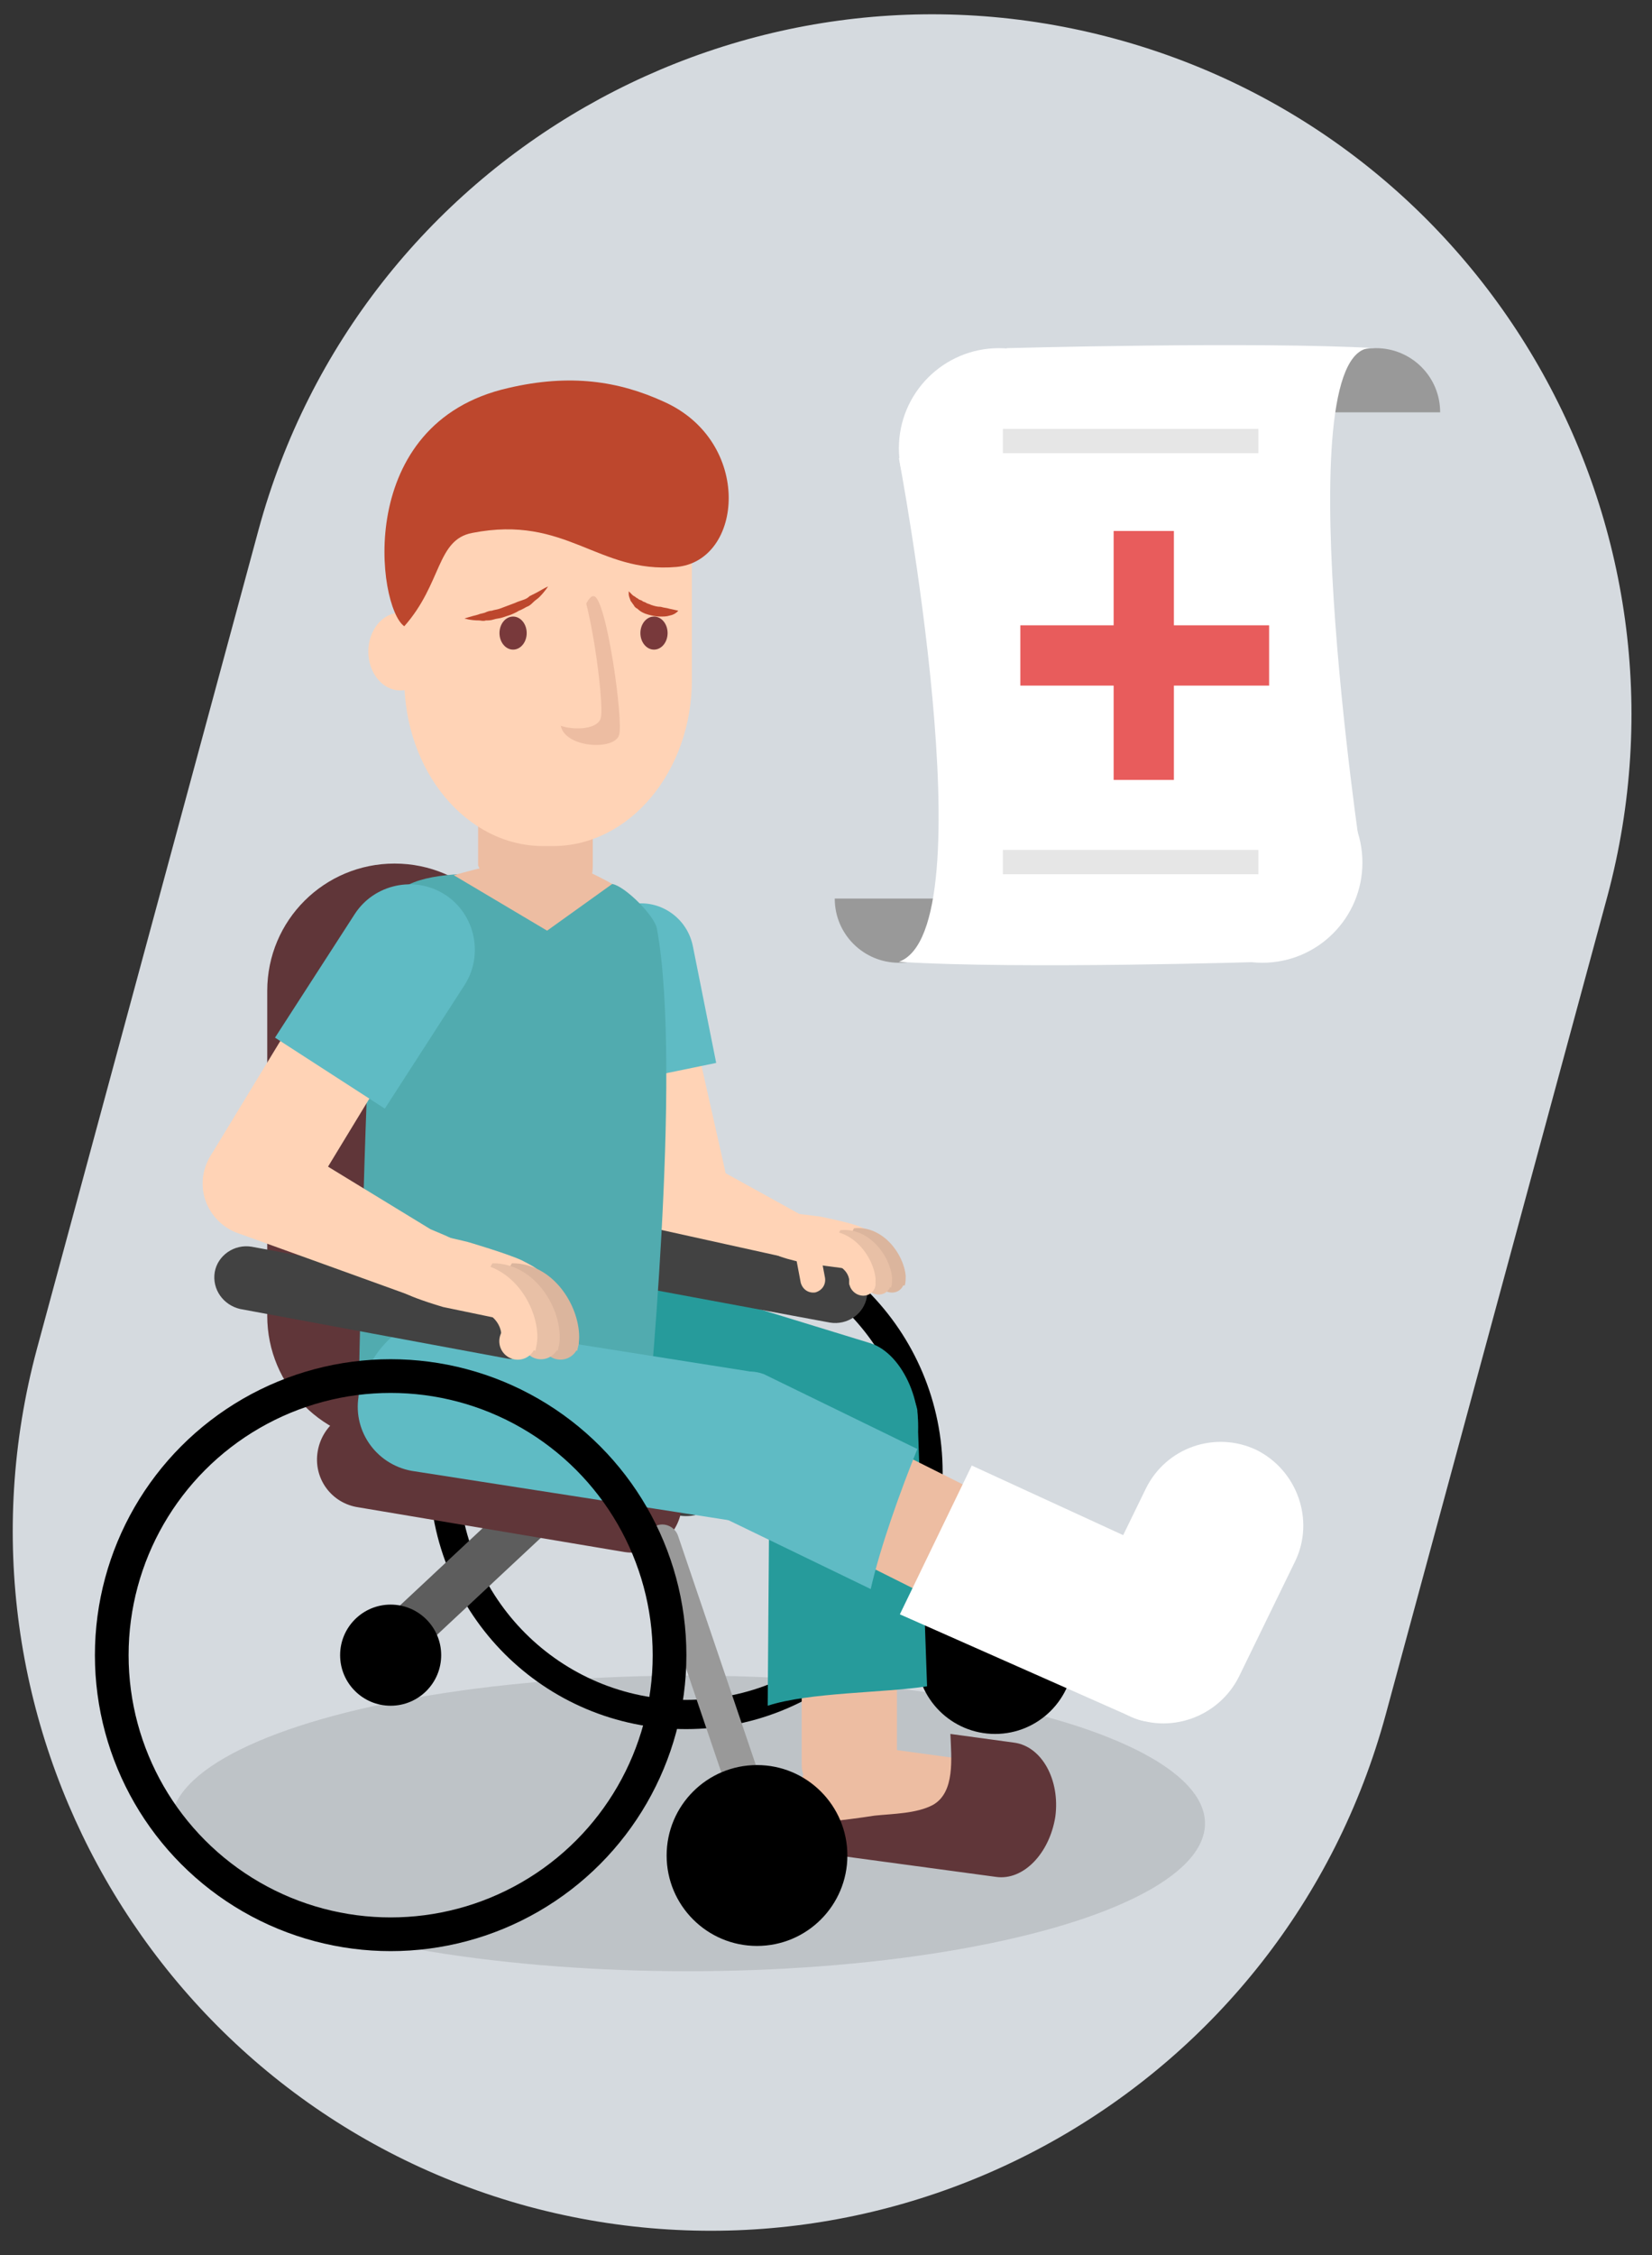 <?xml version="1.0" encoding="utf-8"?>
<!-- Generator: Adobe Illustrator 21.0.0, SVG Export Plug-In . SVG Version: 6.00 Build 0)  -->
<svg version="1.1" id="Objects" xmlns="http://www.w3.org/2000/svg" xmlns:xlink="http://www.w3.org/1999/xlink" x="0px" y="0px"
	 viewBox="0 0 170 231.9" style="enable-background:new 0 0 170 231.9;" xml:space="preserve">
<rect x="0" y="0" width="170" height="231.9" fill="#333333" stroke="none"/>
<style type="text/css">
	.st0{fill:#D5DADF;}
	.st1{opacity:0.15;fill:#424242;enable-background:new    ;}
	.st2{fill:none;stroke:#000000;stroke-width:3.006;stroke-miterlimit:10;}
	.st3{fill:#424242;}
	.st4{fill:#5D5D5D;}
	.st5{fill:#EDBDA2;}
	.st6{fill:#269B9B;}
	.st7{fill:#603639;}
	.st8{fill:#FFD3B6;}
	.st9{fill:#5FBBC4;}
	.st10{fill:#DBB59D;}
	.st11{fill:#E8C0A6;}
	.st12{fill:#51ABAF;}
	.st13{fill:#BD472D;}
	.st14{fill:#78393B;}
	.st15{fill:#999999;}
	.st16{fill:none;stroke:#000000;stroke-width:3.467;stroke-miterlimit:10;}
	.st17{fill:#FFFFFF;}
	.st18{fill:#E6E6E6;}
	.st19{fill:#E85C5C;}
</style>
<g>
	<g>
		<g>
			<path class="st0" d="M26.6,54.5C37,16.2,76.5-6.4,114.8,4l0,0c38.3,10.4,60.9,49.9,50.6,88.2l-22.8,84.1
				c-10.4,38.3-49.9,60.9-88.2,50.6l0,0c-38.3-10.4-60.9-49.9-50.6-88.2L26.6,54.5z"/>
			<g>
				<ellipse class="st1" cx="70.8" cy="187.5" rx="53.2" ry="15.2"/>
				<g>
					<circle class="st2" cx="70.6" cy="151.4" r="24.9"/>
					<circle class="st3" cx="70.6" cy="151.4" r="4.5"/>
				</g>
				<path class="st4" d="M37.3,172c-0.9-1-0.9-2.5,0.1-3.4l36.4-34c1-0.9,2.5-0.9,3.4,0.1l0,0c0.9,1,0.9,2.5-0.1,3.4l-36.4,34
					C39.8,173,38.2,173,37.3,172L37.3,172z"/>
				<circle cx="102.4" cy="170.2" r="8.1"/>
				<g>
					<path class="st5" d="M87.4,164.5c2.7,0,4.9,1.7,4.9,3.7l0,13.3c0,2-2.2,3.7-4.9,3.7l0,0c-2.7,0-4.9-1.6-4.9-3.7l0-13.3
						C82.4,166.2,84.6,164.5,87.4,164.5L87.4,164.5z"/>
					<path class="st5" d="M82.4,183.6c0.4-2.7,2.3-4.7,4.3-4.4l13.2,1.8c2,0.3,3.4,2.7,3,5.4l0,0c-0.4,2.7-2.3,4.7-4.3,4.4
						l-13.2-1.8C83.3,188.7,82,186.3,82.4,183.6L82.4,183.6z"/>
					<path class="st6" d="M49.4,135c1.1-3.6,5.2-7.6,8.8-6.5l31.3,9.6c3.6,1.1,5.8,6.9,4.7,10.5l0,0c-1.1,3.6-4.9,5.6-8.5,4.5
						l-31.8-9.6C50.3,142.3,48.3,138.6,49.4,135L49.4,135z"/>
					<path class="st7" d="M80.5,187.8c0.7,1.5,2,2.5,3.5,2.7l18.5,2.5c2.8,0.4,5.5-2.4,6.1-6.2c0.5-3.8-1.4-7.2-4.2-7.6l-6.6-0.9
						c0.1,2.5,0.5,6-1.8,7.3c-1.7,0.9-4.1,0.9-6,1.1C86.8,187.2,83.6,187.5,80.5,187.8z"/>
					<path class="st6" d="M79.2,149L79,175.4c4.3-1.4,11.9-1.3,16.4-2L94.4,145c-0.7-3.7-6.1-4.6-9.8-3.9
						C80.9,141.7,78.5,145.3,79.2,149z"/>
				</g>
				<path class="st5" d="M86.4,152.9c1.5-2.9,4.4-4.4,6.6-3.3l14.4,7.2c2.2,1.1,2.8,4.4,1.3,7.3l0,0c-1.5,2.9-4.4,4.4-6.6,3.3
					l-14.4-7.2C85.5,159.1,84.9,155.9,86.4,152.9L86.4,152.9z"/>
				<path class="st3" d="M55.3,127.1c0.3-1.7,2-2.9,3.8-2.6l27.5,5.1c1.7,0.3,2.9,2,2.6,3.8l0,0c-0.3,1.7-2,2.9-3.8,2.6l-27.5-5.1
					C56.2,130.5,55,128.8,55.3,127.1L55.3,127.1z"/>
				<g>
					<path class="st8" d="M65,125.8c-2.3-0.7-3.5-3.3-2.7-5.8l0,0c0.8-2.5,3.3-3.8,5.6-3.1l14.3,7.9c2.3,0.7,2.8-0.2,2,2.3l0,0
						c-0.8,2.5-1.6,2.8-3.8,2.1L65,125.8z"/>
					<g>
						<path class="st8" d="M62.8,108.1c-0.5-2.4,0.9-4.8,3.3-5.3l0,0c2.4-0.5,4.7,0.9,5.3,3.3l3.2,14.2c0.5,2.4-0.9,4.7-3.3,5.3l0,0
							c-2.4,0.5-4.8-0.9-5.3-3.3L62.8,108.1z"/>
						<path class="st9" d="M73.7,109.3l-2.4-12c-0.6-3-3.5-4.9-6.4-4.3c-3,0.6-4.9,3.5-4.3,6.5l2.4,12L73.7,109.3z"/>
					</g>
					<g>
						<path class="st8" d="M80.1,126.2c0.2-1.9,2.5-1.3,4.3-1.1c0,0,3,0.6,4,1c1.2,0.5,2,0.7,1.7,2.5l0,0c-0.2,1.9-1.5,2-3.4,1.8
							l-3.8-0.5C76.8,128.6,79.8,128,80.1,126.2L80.1,126.2z"/>
						<g>
							<path class="st10" d="M87.6,129.5C87.6,129.5,87.6,129.5,87.6,129.5c1.5-0.1,2.8,0.7,2.9,1.9c0,0.1,0,0.3,0,0.4
								c0.9,0.1,1.7,0.2,2.6,0.4c0.1-0.3,0.1-0.7,0.1-1c-0.2-2.3-2.4-5.2-5.3-4.9c-0.1,0-0.5,1.2-0.5,1.2
								C87.4,128.1,87.5,128.8,87.6,129.5z"/>
							
								<ellipse transform="matrix(0.642 -0.766 0.766 0.642 -68.049 117.405)" class="st10" cx="91.8" cy="131.6" rx="1.3" ry="1.4"/>
						</g>
						<g>
							<path class="st11" d="M86.2,129.7C86.2,129.7,86.2,129.7,86.2,129.7c1.5-0.1,2.8,0.7,2.9,1.9c0,0.1,0,0.3,0,0.4
								c0.9,0.1,1.7,0.2,2.6,0.4c0.1-0.3,0.1-0.7,0.1-1c-0.2-2.3-2.4-5.2-5.3-4.9c-0.1,0-0.5,1.2-0.5,1.2
								C86,128.3,86.1,129,86.2,129.7z"/>
							
								<ellipse transform="matrix(0.642 -0.766 0.766 0.642 -68.667 116.407)" class="st11" cx="90.4" cy="131.8" rx="1.3" ry="1.4"/>
						</g>
						<g>
							<path class="st8" d="M84.5,129.8C84.5,129.8,84.5,129.8,84.5,129.8c1.5-0.1,2.8,0.7,2.9,1.9c0,0.1,0,0.3,0,0.4
								c0.9,0.1,1.7,0.2,2.6,0.4c0.1-0.3,0.1-0.7,0.1-1c-0.2-2.3-2.4-5.2-5.3-4.9c-0.1,0-0.5,1.2-0.5,1.2
								C84.3,128.4,84.4,129.1,84.5,129.8z"/>
							
								<ellipse transform="matrix(0.642 -0.767 0.767 0.642 -69.375 115.245)" class="st8" cx="88.7" cy="131.9" rx="1.3" ry="1.4"/>
						</g>
					</g>
					<path class="st8" d="M81.7,128.2c-0.1-0.7,0.3-1.3,1-1.5l0,0c0.7-0.1,1.3,0.3,1.5,1l0.7,3.7c0.1,0.7-0.3,1.3-1,1.5l0,0
						c-0.7,0.1-1.3-0.3-1.5-1L81.7,128.2z"/>
				</g>
				<path class="st7" d="M27.5,101.9c0-7.3,5.9-13.1,13.1-13.1l0,0c7.3,0,13.1,5.9,13.1,13.1v33.4c0,7.3-5.9,13.1-13.1,13.1l0,0
					c-7.3,0-13.1-5.9-13.1-13.1V101.9z"/>
				<path class="st7" d="M32.7,149.2c0.5-2.8,3.1-4.6,5.8-4.2l27.4,4.6c2.8,0.5,4.6,3.1,4.2,5.8l0,0c-0.5,2.8-3.1,4.6-5.8,4.2
					l-27.4-4.6C34.1,154.6,32.2,152,32.7,149.2L32.7,149.2z"/>
				<g>
					<path class="st12" d="M41.2,91.5c-2.3,1.9-2.7,7.2-2.9,10.4c-0.8,10.4-1.4,41.7-1.4,41.7l29.6,3.9c0,0,3.8-37.4,1.1-52
						c-0.2-1.3-3.3-4.4-4.6-4.6C59.8,90.8,45.3,88.2,41.2,91.5z"/>
					<path class="st5" d="M56.3,95.7l6.7-4.8c0,0-4.4-2.6-7.3-2.6c-2.9-0.1-9,1.7-9,1.7L56.3,95.7z"/>
				</g>
				<g>
					<path class="st5" d="M49.2,89v-5.5c0-3.2,2.6-5.9,5.9-5.9l0,0c3.2,0,5.9,2.6,5.9,5.9V89c0,3.2-2.6,5.9-5.9,5.9h1.3
						C53.1,94.8,49.6,90,49.2,89L49.2,89z"/>
					<g>
						<ellipse class="st8" cx="41.2" cy="67" rx="3.3" ry="4"/>
						<path class="st8" d="M41.6,56.1v13.7C41.6,79.3,48,87,55.9,87h1c7.9,0,14.3-7.7,14.3-17.1V54.1c-0.7-0.6-1.3-1.3-2-2
							c-1.8-1.9-3.3-4.2-4.9-6.3c-0.7-1-0.6-0.7-1.9-1.6c0.6,0.4-0.9-0.1-1.7-0.5h-6.3c0,0,0,0-0.1,0c-0.2,0-0.4,0.1-0.8,0.2
							c-1.3,0.2-2.6,0.6-3.8,1c-1.9,0.6-2.5,1-3.6,2.4c-1.5,1.9-2.6,5.5-3.9,7.9C42,55.5,41.8,55.8,41.6,56.1z"/>
						<path class="st13" d="M69.6,58.3c6.9-0.6,7.9-12.9-1.3-17c-4.6-2.1-9.6-2.9-16-1.4c-15.9,3.6-13.5,22.5-10.7,24.5
							c3.9-4.4,3.3-8.9,7-9.6C58.3,52.9,61.5,59,69.6,58.3z"/>
						<path class="st5" d="M57.7,74.6c0.4,2.3,5.5,2.6,6,1c0.5-1.3-1.3-14.2-2.6-14.3C59.7,61.1,57.3,72.2,57.7,74.6z"/>
						<path class="st8" d="M55.8,72.9c0.4,2.3,5.5,2.6,6,1c0.5-1.3-1.3-14.2-2.6-14.3C57.8,59.4,55.4,70.5,55.8,72.9z"/>
						<ellipse class="st14" cx="67.3" cy="65.1" rx="1.4" ry="1.7"/>
						<ellipse class="st14" cx="52.8" cy="65.1" rx="1.4" ry="1.7"/>
						<g>
							<path class="st13" d="M68.9,63.3c-0.3,0.1-0.6,0.1-1,0.1c-0.4,0-0.8-0.1-1.2-0.2c-0.4-0.1-0.8-0.3-1.1-0.6
								c-0.2-0.1-0.3-0.2-0.4-0.4c-0.1-0.1-0.2-0.3-0.3-0.4c-0.1-0.3-0.2-0.5-0.2-0.7c0-0.2,0-0.3,0-0.3s0.1,0.1,0.2,0.2
								c0.1,0.1,0.1,0.1,0.2,0.2c0.1,0.1,0.2,0.1,0.3,0.2c0.1,0.1,0.2,0.1,0.3,0.2c0.1,0.1,0.3,0.1,0.4,0.2c0.1,0.1,0.3,0.1,0.4,0.2
								c0.2,0.1,0.3,0.1,0.5,0.2c0.3,0.1,0.6,0.2,1,0.2c0.3,0.1,0.6,0.1,0.9,0.2c0.5,0.1,0.9,0.2,0.9,0.2S69.5,63.2,68.9,63.3z"/>
						</g>
						<g>
							<path class="st13" d="M55.5,61.4c-0.2,0.2-0.4,0.3-0.6,0.5c-0.2,0.2-0.4,0.4-0.7,0.5c-0.2,0.1-0.5,0.3-0.8,0.4
								c-0.3,0.2-0.6,0.3-0.8,0.4c-0.3,0.1-0.6,0.2-0.9,0.3c-0.3,0.1-0.6,0.1-0.9,0.2c-0.3,0.1-0.6,0.1-0.8,0.1
								c-0.3,0.1-0.5,0-0.7,0c-0.9,0-1.5-0.2-1.5-0.2s0.6-0.2,1.4-0.4c0.2-0.1,0.4-0.1,0.7-0.2c0.2-0.1,0.5-0.2,0.7-0.2
								c0.3-0.1,0.5-0.1,0.8-0.2c0.3-0.1,0.5-0.2,0.8-0.3c0.3-0.1,0.5-0.2,0.8-0.3c0.2-0.1,0.5-0.2,0.8-0.3c0.3-0.1,0.5-0.2,0.7-0.4
								c0.2-0.1,0.4-0.2,0.6-0.3c0.4-0.2,0.7-0.4,0.9-0.5c0.2-0.1,0.4-0.2,0.4-0.2S56.1,60.8,55.5,61.4z"/>
						</g>
					</g>
				</g>
				<path class="st15" d="M75.4,185.7c0.3,1,1.4,1.5,2.3,1.1l0,0c1-0.3,1.5-1.4,1.1-2.3L69.8,158c-0.3-1-1.4-1.5-2.3-1.1l0,0
					c-1,0.3-1.5,1.4-1.1,2.3L75.4,185.7z"/>
				<g>
					<path class="st9" d="M36.9,143.6c0.6-3.7,4-8.2,7.8-7.7L77,141c3.7,0.6,6.7,6,6.2,9.7l0,0c-0.6,3.7-4,6.2-7.7,5.7l-32.8-5.1
						C38.9,150.8,36.3,147.3,36.9,143.6L36.9,143.6z"/>
					<path class="st9" d="M74.3,156l15.3,7.4c1-4.4,3.1-10.2,4.8-14.4l-15.8-7.7c-3.5-1.3-6.9,2.4-8.2,6
						C69,150.7,70.8,154.7,74.3,156z"/>
				</g>
				<g>
					<circle class="st16" cx="40.2" cy="170.2" r="28.7"/>
					<circle cx="40.2" cy="170.2" r="5.2"/>
				</g>
				<path class="st3" d="M22.1,130.8c0.3-1.7,2-2.9,3.8-2.6l27.5,5.1c1.7,0.3,2.9,2,2.6,3.8l0,0c-0.3,1.7-2,2.9-3.8,2.6l-27.5-5.1
					C23,134.2,21.8,132.6,22.1,130.8L22.1,130.8z"/>
				<g>
					<path class="st8" d="M31,103.5c1.6-2.6,4.9-3.4,7.5-1.8l0,0c2.6,1.6,3.4,4.9,1.8,7.5L31,124.5c-1.6,2.6-4.9,3.4-7.5,1.8l0,0
						c-2.6-1.6-3.4-4.9-1.8-7.5L31,103.5z"/>
					<path class="st8" d="M24.2,126.7c-2.8-1.2-4.1-4.4-2.9-7.1l0,0c1.2-2.8,4.4-4.1,7.1-2.9l15.9,9.7c2.8,1.2,4.7,1.7,3.5,4.5l0,0
						c-1.2,2.8-2.8,3.5-5.6,2.3L24.2,126.7z"/>
					<path class="st9" d="M39.6,114l8.2-12.7c2-3.1,1.1-7.3-2-9.3c-3.1-2-7.3-1.1-9.3,2l-8.2,12.7L39.6,114z"/>
					<path class="st8" d="M41.8,128.7c0.5-2.6,3.7-1.6,6.3-1c0,0,4.1,1.2,5.6,1.9c1.7,0.9,2.7,1.2,2.2,3.8l0,0
						c-0.5,2.6-2.4,2.7-5,2.1l-5.3-1.1C36.9,131.8,41.3,131.3,41.8,128.7L41.8,128.7z"/>
					<g>
						<path class="st10" d="M52,134.4C52,134.4,52.1,134.4,52,134.4c2.2,0,3.9,1.3,3.9,3c0,0.2,0,0.4-0.1,0.6
							c1.2,0.3,2.4,0.5,3.6,0.9c0.1-0.5,0.2-0.9,0.2-1.4c0-3.3-2.7-7.6-6.9-7.6c-0.1,0-0.8,1.6-0.9,1.6
							C51.9,132.4,52,133.4,52,134.4z"/>
						
							<ellipse transform="matrix(0.707 -0.707 0.707 0.707 -80.617 81.21)" class="st10" cx="57.7" cy="137.9" rx="1.9" ry="1.9"/>
					</g>
					<g>
						<path class="st11" d="M50,134.4C50,134.4,50.1,134.4,50,134.4c2.2,0,3.9,1.3,3.9,3c0,0.2,0,0.4-0.1,0.6
							c1.2,0.3,2.4,0.5,3.6,0.9c0.1-0.5,0.2-0.9,0.2-1.4c0-3.3-2.7-7.6-6.9-7.6c-0.1,0-0.8,1.6-0.9,1.6
							C49.9,132.4,50,133.4,50,134.4z"/>
						
							<ellipse transform="matrix(0.707 -0.707 0.707 0.707 -81.212 79.76)" class="st11" cx="55.7" cy="137.9" rx="1.9" ry="1.9"/>
					</g>
					<g>
						<path class="st8" d="M47.7,134.4C47.7,134.4,47.7,134.4,47.7,134.4c2.2,0,3.9,1.3,3.9,3c0,0.2,0,0.4-0.1,0.6
							c1.2,0.3,2.4,0.5,3.6,0.9c0.1-0.5,0.2-0.9,0.2-1.4c0-3.3-2.7-7.6-6.9-7.6c-0.1,0-0.8,1.6-0.9,1.6
							C47.6,132.5,47.6,133.4,47.7,134.4z"/>
						
							<ellipse transform="matrix(0.707 -0.707 0.707 0.707 -81.899 78.104)" class="st8" cx="53.3" cy="137.9" rx="1.9" ry="1.9"/>
					</g>
				</g>
				<circle cx="77.9" cy="190.8" r="9.3"/>
				<g>
					<path class="st17" d="M117.9,153.1c2.1-4.3,7.2-6,11.4-4l0,0c4.2,2.1,6,7.2,4,11.4l-5.8,11.9c-2.1,4.2-7.2,6-11.4,4l0,0
						c-4.2-2.1-6-7.2-4-11.4L117.9,153.1z"/>
					<path class="st17" d="M100,150.7l18.5,8.5c4.2,2.1,6,7.2,4,11.4l0,0c-2.1,4.2-2.2,7.9-6.4,5.8l-23.5-10.4L100,150.7z"/>
				</g>
			</g>
			<g>
				<g>
					<path class="st15" d="M135,42.4c0-3.6,2.9-6.6,6.6-6.6c3.6,0,6.6,2.9,6.6,6.6H135z"/>
					<path class="st15" d="M99.1,92.4c0,3.6-2.9,6.6-6.6,6.6c-3.6,0-6.6-2.9-6.6-6.6H99.1z"/>
					<path class="st17" d="M92.5,47.1c0,0,9.2,48.5,0,51.8c12.5,0.8,37.7,0,37.7,0c0.4-2.6,1.5-4.7,3.7-6.4c2-1.5,4-3,6.2-4.2
						c0,0-8.1-53.9,1.4-52.5c-12.1-0.7-37.9,0-37.9,0c-0.8,1.5-2,2.5-3,3.9c-2,2.7-4.9,5.7-7.8,7.3C92.8,47.1,92.6,47.1,92.5,47.1z"
						/>
					<circle class="st17" cx="102.8" cy="46.1" r="10.3"/>
					<circle class="st17" cx="129.9" cy="88.7" r="10.3"/>
				</g>
				<rect x="103.2" y="87.4" class="st18" width="26.3" height="2.5"/>
				<rect x="103.2" y="44.1" class="st18" width="26.3" height="2.5"/>
				<g>
					<rect x="105" y="64.3" class="st19" width="25.6" height="6.2"/>
					<rect x="114.6" y="54.6" class="st19" width="6.2" height="25.6"/>
				</g>
			</g>
		</g>
	</g>
</g>
</svg>
